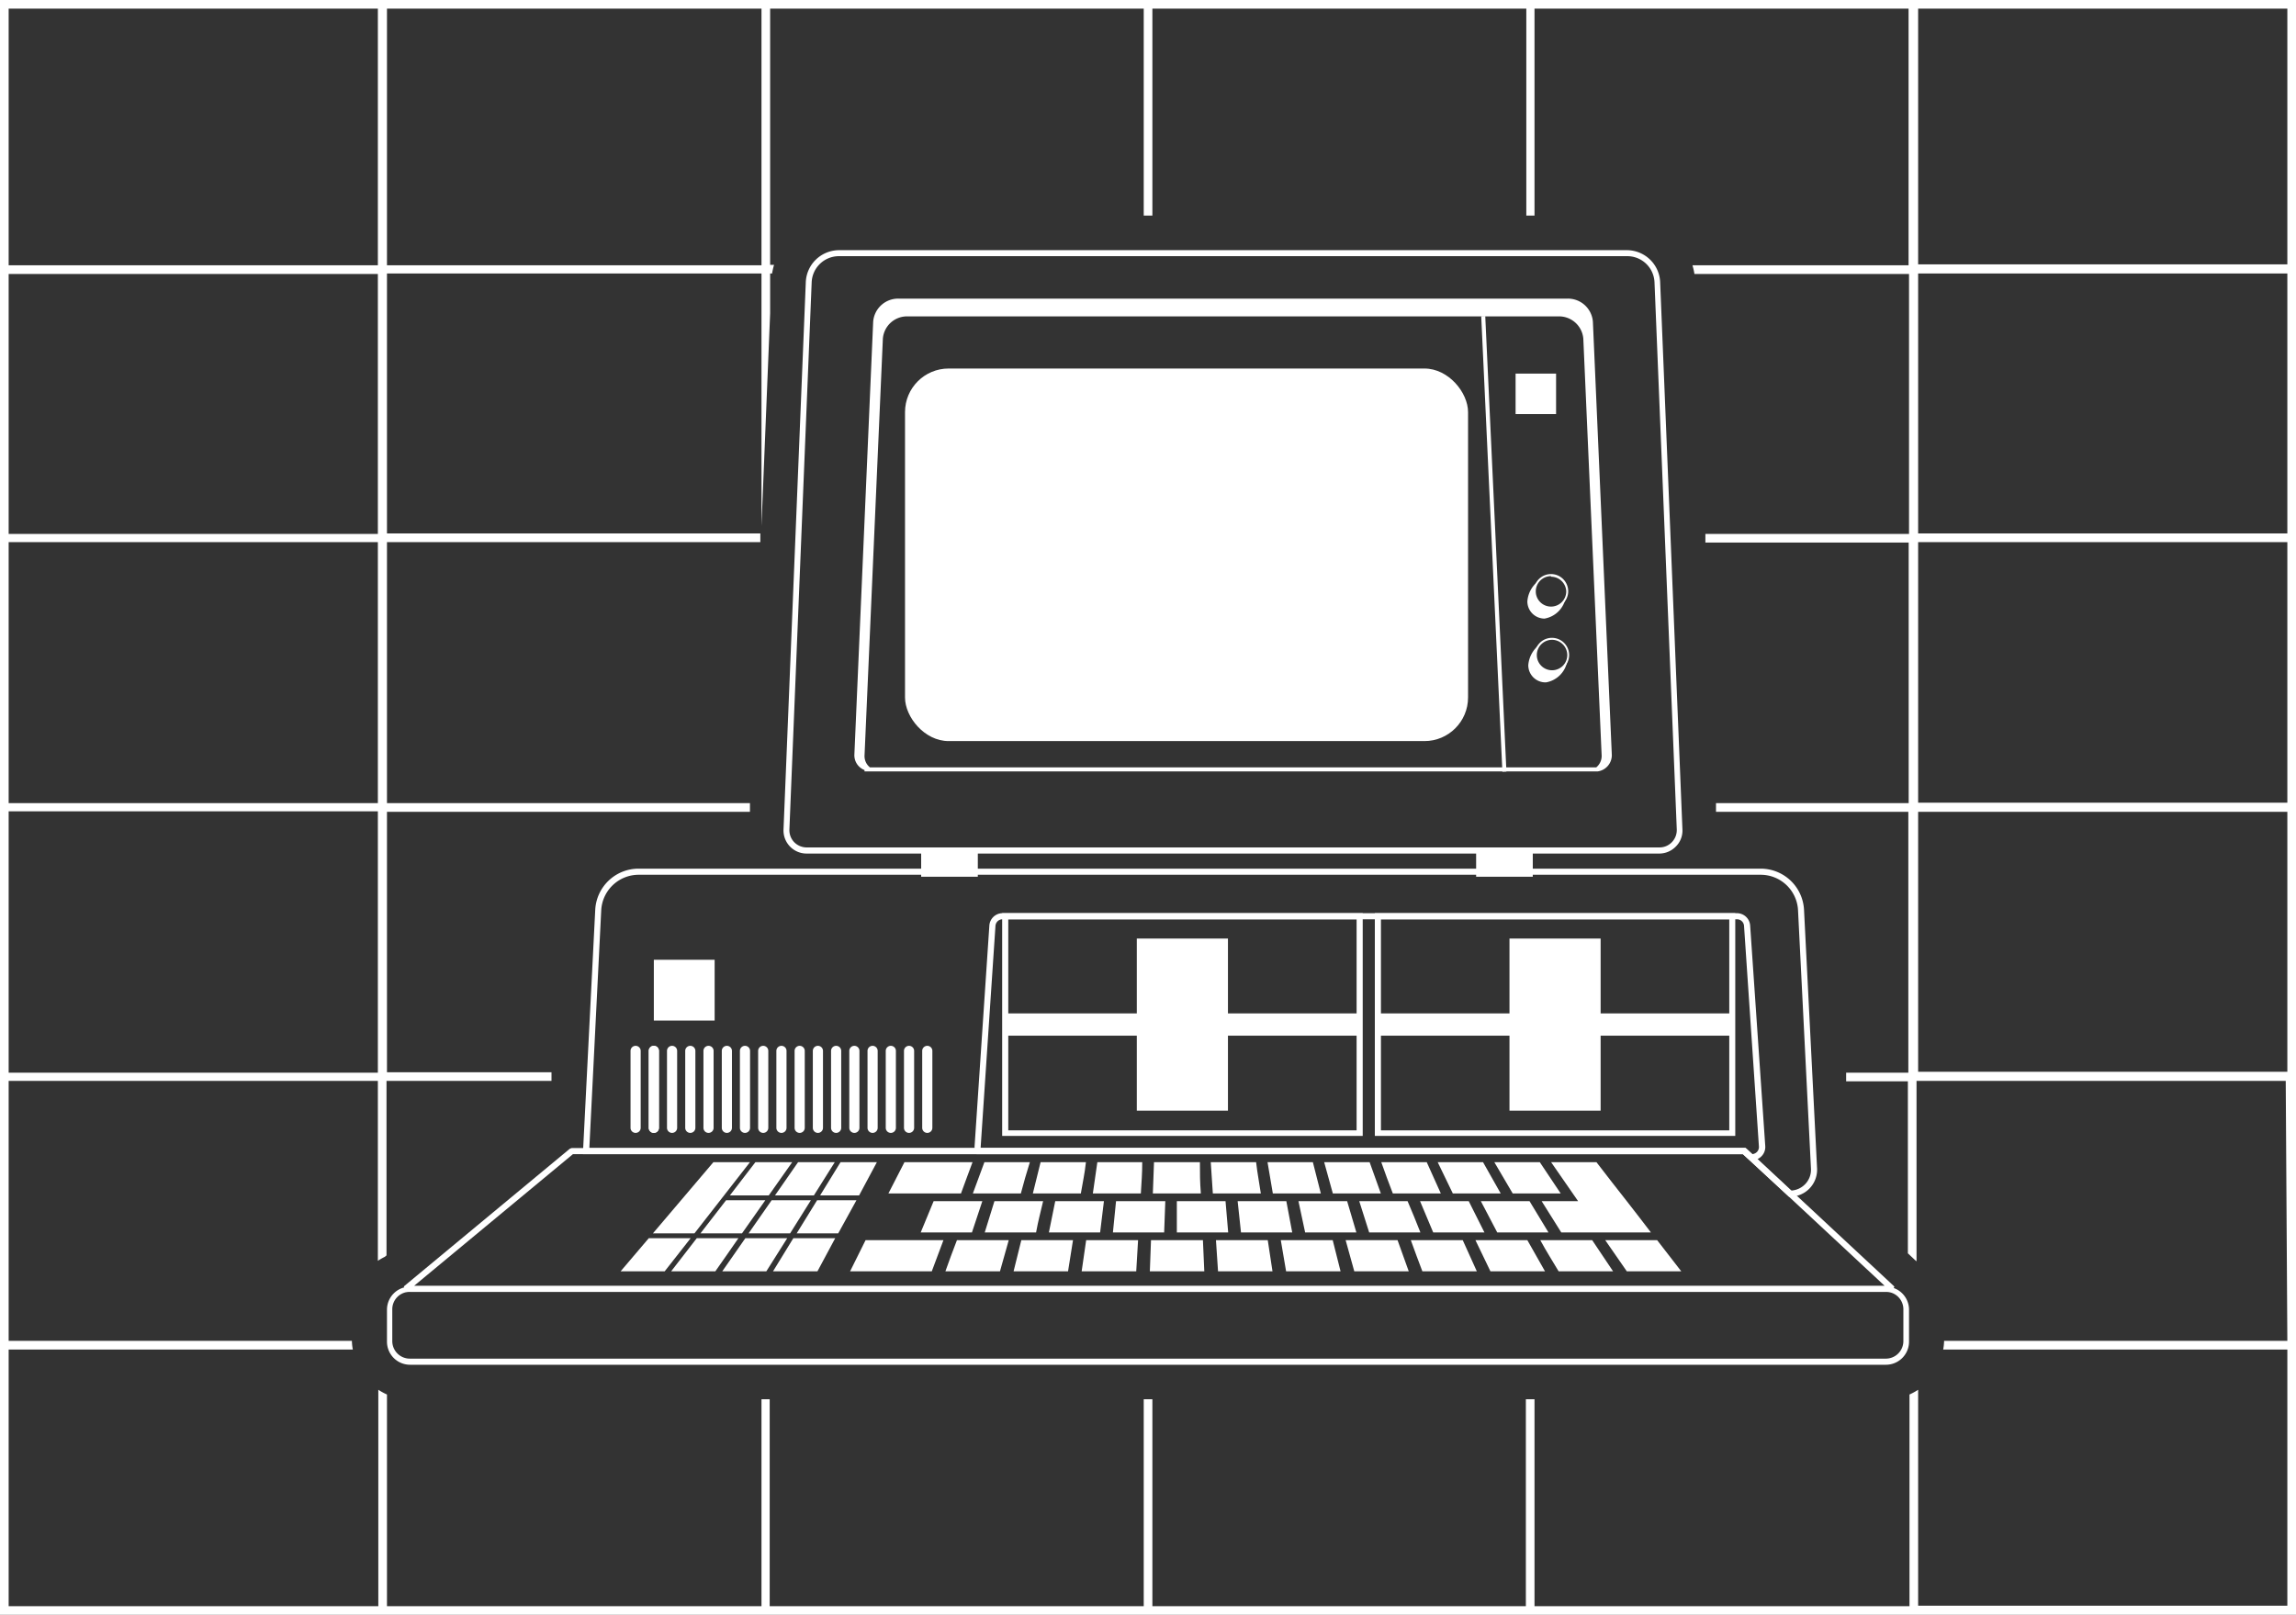 <svg id="Camada_1" data-name="Camada 1" xmlns="http://www.w3.org/2000/svg" viewBox="0 0 199 140"><rect x="0" y="0" width="199" height="140" fill="#333333" stroke="none"/><defs><style>.cls-1{fill:#fff;}</style></defs><title>computer</title><path class="cls-1" d="M55.09,98.22h0a.44.44,0,0,1-.44-.44V91.11a.44.44,0,1,1,.88,0v6.67A.44.44,0,0,1,55.09,98.22Z"/><path class="cls-1" d="M56.67,98.22h0a.44.44,0,0,1-.44-.44V91.11a.44.44,0,1,1,.88,0v6.67A.44.44,0,0,1,56.67,98.22Z"/><path class="cls-1" d="M56.67,98.22h0a.44.44,0,0,1-.44-.44V91.11a.44.44,0,1,1,.88,0v6.67A.44.44,0,0,1,56.67,98.22Z"/><path class="cls-1" d="M58.25,98.22h0a.44.44,0,0,1-.44-.44V91.11a.44.44,0,0,1,.88,0v6.67A.44.44,0,0,1,58.25,98.22Z"/><path class="cls-1" d="M59.83,98.22h0a.44.44,0,0,1-.44-.44V91.11a.44.44,0,1,1,.88,0v6.67A.44.44,0,0,1,59.83,98.22Z"/><path class="cls-1" d="M61.41,98.22h0a.44.44,0,0,1-.44-.44V91.11a.44.44,0,1,1,.88,0v6.67A.44.44,0,0,1,61.41,98.22Z"/><path class="cls-1" d="M63,98.22h0a.44.44,0,0,1-.44-.44V91.11a.44.44,0,0,1,.88,0v6.67A.44.44,0,0,1,63,98.22Z"/><path class="cls-1" d="M64.57,98.22h0a.44.44,0,0,1-.44-.44V91.11a.44.44,0,0,1,.88,0v6.67A.44.44,0,0,1,64.57,98.22Z"/><path class="cls-1" d="M66.15,98.22h0a.44.44,0,0,1-.44-.44V91.11a.44.44,0,0,1,.88,0v6.67A.44.44,0,0,1,66.15,98.22Z"/><path class="cls-1" d="M67.73,98.22h0a.44.44,0,0,1-.44-.44V91.11a.44.44,0,0,1,.88,0v6.67A.44.44,0,0,1,67.73,98.22Z"/><path class="cls-1" d="M69.31,98.22h0a.44.44,0,0,1-.44-.44V91.11a.44.44,0,0,1,.88,0v6.67A.44.44,0,0,1,69.31,98.22Z"/><path class="cls-1" d="M70.89,98.22h0a.44.44,0,0,1-.44-.44V91.11a.44.44,0,0,1,.88,0v6.67A.44.44,0,0,1,70.89,98.22Z"/><path class="cls-1" d="M72.47,98.22h0a.44.44,0,0,1-.44-.44V91.11a.44.44,0,1,1,.88,0v6.67A.44.44,0,0,1,72.47,98.22Z"/><path class="cls-1" d="M74.05,98.22h0a.44.44,0,0,1-.44-.44V91.11a.44.44,0,0,1,.88,0v6.67A.44.44,0,0,1,74.05,98.22Z"/><path class="cls-1" d="M75.63,98.22h0a.44.44,0,0,1-.44-.44V91.11a.44.44,0,0,1,.88,0v6.67A.44.44,0,0,1,75.63,98.22Z"/><path class="cls-1" d="M77.21,98.22h0a.44.44,0,0,1-.44-.44V91.11a.44.44,0,0,1,.88,0v6.67A.44.44,0,0,1,77.21,98.22Z"/><path class="cls-1" d="M78.79,98.22h0a.44.44,0,0,1-.44-.44V91.11a.44.44,0,0,1,.88,0v6.67A.44.44,0,0,1,78.79,98.22Z"/><path class="cls-1" d="M80.37,98.22h0a.44.44,0,0,1-.44-.44V91.11a.44.44,0,0,1,.88,0v6.67A.44.44,0,0,1,80.37,98.22Z"/><path class="cls-1" d="M117.93,98.3H87v-19h30.89Zm-30.72-.17h30.55V79.52H87.21Z"/><path class="cls-1" d="M118.11,98.48H86.86V79.17h31.25ZM87.39,98h30.19V79.7H87.39Z"/><polygon class="cls-1" points="117.84 87.86 106.43 87.86 106.43 81.37 98.53 81.37 98.53 87.86 87.13 87.86 87.13 89.79 98.53 89.79 98.53 96.29 106.43 96.29 106.43 89.79 117.84 89.79 117.84 87.86"/><path class="cls-1" d="M150.4,98.48H119.16V79.17H150.4ZM119.69,98h30.19V79.7H119.69Z"/><polygon class="cls-1" points="150.14 87.86 138.73 87.86 138.73 81.37 130.83 81.37 130.83 87.86 119.42 87.86 119.42 89.79 130.83 89.79 130.83 96.29 138.73 96.29 138.73 89.79 150.14 89.79 150.14 87.86"/><rect class="cls-1" x="56.67" y="83.21" width="5.27" height="5.27"/><rect class="cls-1" x="79.84" y="73.73" width="4.91" height="2.28"/><rect class="cls-1" x="127.94" y="73.73" width="4.91" height="2.28"/><path class="cls-1" d="M143.84,74H69.91a2,2,0,0,1-2-2.1l1.93-47.43a2.89,2.89,0,0,1,2.89-2.78H141a2.89,2.89,0,0,1,2.89,2.78l1.93,47.43a1.94,1.94,0,0,1-.56,1.48A2,2,0,0,1,143.84,74ZM72.71,22.21a2.36,2.36,0,0,0-2.36,2.27L68.42,71.91a1.5,1.5,0,0,0,.41,1.1,1.52,1.52,0,0,0,1.08.46h73.93a1.48,1.48,0,0,0,1.07-.46,1.51,1.51,0,0,0,.42-1.1L143.4,24.48A2.36,2.36,0,0,0,141,22.21Z"/><path class="cls-1" d="M139.7,65.44l-1.64-37.55a2.17,2.17,0,0,0-2.23-2H77.91a2.17,2.17,0,0,0-2.23,2L74.05,65.44a1.37,1.37,0,0,0,.88,1.32v.12h63.54v0A1.42,1.42,0,0,0,139.7,65.44Zm-1.35,1.09H75.4a1.25,1.25,0,0,1-.47-1l1.59-36.17a2.1,2.1,0,0,1,2.17-1.93h56.37a2.11,2.11,0,0,1,2.17,1.93l1.59,36.17A1.28,1.28,0,0,1,138.35,66.53Z"/><rect class="cls-1" x="129.3" y="27.37" width="0.35" height="39.54" transform="translate(-2.05 6.07) rotate(-2.66)"/><rect class="cls-1" x="78.44" y="31.95" width="48.8" height="32.3" rx="3.78"/><path class="cls-1" d="M155.15,103.75h-.1l-4-3.69H50.52l1.07-21.17a3.76,3.76,0,0,1,3.77-3.58h97.23a3.76,3.76,0,0,1,3.77,3.58l1.13,22.4a2.34,2.34,0,0,1-2.34,2.46ZM51.08,99.53H151.3l3.95,3.69a1.84,1.84,0,0,0,1.22-.57,1.79,1.79,0,0,0,.49-1.34l-1.12-22.39a3.24,3.24,0,0,0-3.25-3.08H55.36a3.25,3.25,0,0,0-3.25,3.08Z"/><path class="cls-1" d="M163.46,118.32H35.54a2,2,0,0,1-2-2v-2.77a2,2,0,0,1,2-2H163.46a2,2,0,0,1,2,2v2.77A2,2,0,0,1,163.46,118.32ZM35.54,112A1.51,1.51,0,0,0,34,113.51v2.77a1.52,1.52,0,0,0,1.51,1.51H163.46a1.52,1.52,0,0,0,1.51-1.51v-2.77a1.51,1.51,0,0,0-1.51-1.51Z"/><path class="cls-1" d="M151.84,100.59h-.18l-.57-.53H84.63l-.07-.16a1.21,1.21,0,0,1-.09-.53l1.28-19.13a1.15,1.15,0,0,1,1.14-1.07h63.66a1.15,1.15,0,0,1,1.14,1.07L153,99.37a1.15,1.15,0,0,1-1.13,1.22ZM85,99.53h66.3l.56.53a.65.65,0,0,0,.42-.19.62.62,0,0,0,.17-.47l-1.29-19.13a.61.61,0,0,0-.61-.57H86.89a.61.61,0,0,0-.61.57L85,99.4A.53.53,0,0,0,85,99.53Z"/><path class="cls-1" d="M164,112H35.17l-.17-.47L49.39,99.59l.17-.06H151.19l.18.07,12.82,11.94ZM35.9,111.47H163.34l-12.25-11.41H49.66Z"/><rect class="cls-1" x="131.36" y="32.39" width="3.51" height="3.51"/><path class="cls-1" d="M134.43,52.67a1.41,1.41,0,0,1-1.4-1.41,1.37,1.37,0,0,1,.35-.92,2.46,2.46,0,0,0-1,1.8,1.49,1.49,0,0,0,1.49,1.49,2.25,2.25,0,0,0,1.84-1.87A1.4,1.4,0,0,1,134.43,52.67Z"/><path class="cls-1" d="M134.43,52.75a1.49,1.49,0,1,1,1.49-1.49A1.49,1.49,0,0,1,134.43,52.75Zm0-2.8a1.32,1.32,0,1,0,1.32,1.31A1.32,1.32,0,0,0,134.43,50Z"/><path class="cls-1" d="M134.52,58.2a1.4,1.4,0,0,1-1.06-2.33,2.48,2.48,0,0,0-1,1.8A1.49,1.49,0,0,0,134,59.16a2.26,2.26,0,0,0,1.84-1.87A1.4,1.4,0,0,1,134.52,58.2Z"/><path class="cls-1" d="M134.52,58.28A1.49,1.49,0,1,1,136,56.79,1.49,1.49,0,0,1,134.52,58.28Zm0-2.81a1.32,1.32,0,1,0,1.32,1.32A1.33,1.33,0,0,0,134.52,55.47Z"/><path class="cls-1" d="M88.48,103.47H84.32l1-2.71h3.94C88.92,101.85,88.77,102.39,88.48,103.47Z"/><path class="cls-1" d="M93.68,103.47H89.52c.27-1.08.4-1.62.67-2.71h3.93C94,101.85,93.86,102.39,93.68,103.47Z"/><path class="cls-1" d="M98.88,103.47H94.72c.15-1.08.23-1.62.39-2.71H99C99,101.85,98.94,102.39,98.88,103.47Z"/><path class="cls-1" d="M104.08,103.47H99.92l.1-2.71H104C104,101.85,104,102.39,104.08,103.47Z"/><path class="cls-1" d="M109.28,103.47h-4.16c-.07-1.08-.11-1.62-.18-2.71h3.93C109,101.85,109.12,102.39,109.28,103.47Z"/><path class="cls-1" d="M114.48,103.47h-4.16c-.19-1.08-.28-1.62-.46-2.71h3.93C114.07,101.85,114.2,102.39,114.48,103.47Z"/><path class="cls-1" d="M119.68,103.47h-4.16l-.75-2.71h3.94Z"/><path class="cls-1" d="M124.88,103.47h-4.16c-.41-1.08-.62-1.62-1-2.71h3.94Z"/><path class="cls-1" d="M130.07,103.47h-4.15c-.53-1.08-.79-1.62-1.31-2.71h3.93Z"/><path class="cls-1" d="M135.27,103.47h-4.16l-1.59-2.71h3.94C134.18,101.85,134.55,102.39,135.27,103.47Z"/><path class="cls-1" d="M86.67,110.22H81.94c.39-1.08.58-1.62,1-2.7h4.49Z"/><path class="cls-1" d="M92.57,110.22H87.85l.67-2.7H93Z"/><path class="cls-1" d="M98.48,110.22H93.75c.16-1.08.24-1.62.39-2.7h4.5C98.58,108.6,98.54,109.14,98.48,110.22Z"/><path class="cls-1" d="M104.38,110.22H99.66l.1-2.7h4.5C104.31,108.6,104.33,109.14,104.38,110.22Z"/><path class="cls-1" d="M110.29,110.22h-4.72c-.08-1.08-.11-1.62-.18-2.7h4.49C110.05,108.6,110.13,109.14,110.29,110.22Z"/><path class="cls-1" d="M116.19,110.22h-4.72c-.18-1.08-.28-1.62-.46-2.7h4.5Z"/><path class="cls-1" d="M122.1,110.22h-4.72l-.75-2.7h4.5Z"/><path class="cls-1" d="M128,110.22h-4.72c-.41-1.08-.61-1.62-1-2.7h4.5Z"/><path class="cls-1" d="M133.91,110.22h-4.73l-1.3-2.7h4.5C133,108.6,133.29,109.14,133.91,110.22Z"/><path class="cls-1" d="M139.81,110.22h-4.72c-.64-1.08-1-1.62-1.59-2.7H138Z"/><path class="cls-1" d="M84.24,106.85H79.8l1.12-2.71h4.22Z"/><path class="cls-1" d="M89.8,106.85H85.35c.34-1.09.51-1.63.84-2.71h4.22C90.16,105.22,90,105.76,89.8,106.85Z"/><path class="cls-1" d="M95.35,106.85H90.91l.55-2.71h4.22C95.55,105.22,95.48,105.76,95.35,106.85Z"/><path class="cls-1" d="M100.9,106.85H96.46c.11-1.09.16-1.63.27-2.71H101Z"/><path class="cls-1" d="M106.45,106.85H102v-2.71h4.22C106.31,105.22,106.36,105.76,106.45,106.85Z"/><path class="cls-1" d="M112,106.85h-4.44c-.11-1.09-.17-1.63-.29-2.71h4.22C111.69,105.22,111.8,105.76,112,106.85Z"/><path class="cls-1" d="M117.56,106.85h-4.44c-.23-1.09-.35-1.63-.58-2.71h4.22Z"/><path class="cls-1" d="M123.11,106.85h-4.44c-.35-1.09-.52-1.63-.86-2.71H122C122.46,105.22,122.68,105.76,123.11,106.85Z"/><path class="cls-1" d="M128.66,106.85h-4.44c-.46-1.09-.68-1.63-1.14-2.71h4.22C127.84,105.22,128.12,105.76,128.66,106.85Z"/><path class="cls-1" d="M134.21,106.85h-4.44l-1.42-2.71h4.22Z"/><path class="cls-1" d="M134.44,100.76l2.34,3.38h-3.16l1.7,2.71h7.77c-.83-1.09-1.25-1.63-2.09-2.71-1.05-1.35-1.58-2-2.63-3.38Z"/><path class="cls-1" d="M78.39,100.76h5.9c-.4,1.09-.61,1.63-1,2.71H77Z"/><path class="cls-1" d="M145.72,110.22H141c-.74-1.08-1.12-1.62-1.87-2.7h4.5Z"/><path class="cls-1" d="M80.76,110.22H73.68c.54-1.08.81-1.62,1.34-2.7h6.75C81.37,108.6,81.17,109.14,80.76,110.22Z"/><path class="cls-1" d="M74.46,103.64H71.08l1.77-2.88H76Z"/><path class="cls-1" d="M72.65,106.93h-3.6l1.77-2.87h3.41Z"/><path class="cls-1" d="M70.85,110.22H67l1.76-2.87h3.63Z"/><path class="cls-1" d="M70.54,103.64H67.17l2-2.88h3.18Z"/><path class="cls-1" d="M68.48,106.93h-3.6l2-2.87h3.4Z"/><path class="cls-1" d="M66.42,110.22H62.6l2-2.87h3.63Z"/><path class="cls-1" d="M66.63,103.64H63.26l2.21-2.88h3.19Z"/><path class="cls-1" d="M60.19,106.93h-3.6l5.24-6.17H65Z"/><path class="cls-1" d="M64.31,106.93h-3.6l2.22-2.87h3.4C65.53,105.21,65.12,105.78,64.31,106.93Z"/><path class="cls-1" d="M62,110.22H58.17l2.22-2.87H64C63.21,108.5,62.8,109.07,62,110.22Z"/><path class="cls-1" d="M57.61,110.22H53.79l2.44-2.87h3.63Z"/><path class="cls-1" d="M166.21,0H0V140H199V0ZM33.54.75H66V23H33.54ZM.75.75h32V23H.75Zm0,23h32V46.29H.75ZM.75,47h32V69.63H.75Zm0,23.34h32V93H.75Zm197.5,45.91H168.5a4.53,4.53,0,0,1-.08.75h29.83v22.21h-32V120.49a5.46,5.46,0,0,1-.75.41v18.35H133V121.31h-.75v17.94H99.88V121.31h-.75v17.94H66.71V121.31H66v17.94H33.54V120.9a5.46,5.46,0,0,1-.75-.41v18.76H.75V117H30.58a4.53,4.53,0,0,1-.08-.75H.75V93.71h32v15.6a5,5,0,0,1,.59-.34l.16-.13V93.71h14.3l0-.75H33.54V70.38H65l0-.75H33.54V47H65.9l0-.75H33.54V23.71H66V45.6l.75-18.44V23.71h.17a5.86,5.86,0,0,1,.17-.75h-.34V.75H99.13V18.69h.75V.75h32.41V18.69H133V.75h32.42V23H146.69a5.86,5.86,0,0,1,.17.75h18.6V46.29H147.81l0,.75h17.62V69.63h-16.7l0,.75h16.67V93h-5.39l0,.75h5.35v14.91l.67.63.08.06V93.71h32Zm0-23.33h-32V70.38h32Zm0-23.33h-32V47h32Zm0-23.34h-32V23.71h32Zm0-23.33h-32V.75h32Z"/></svg>